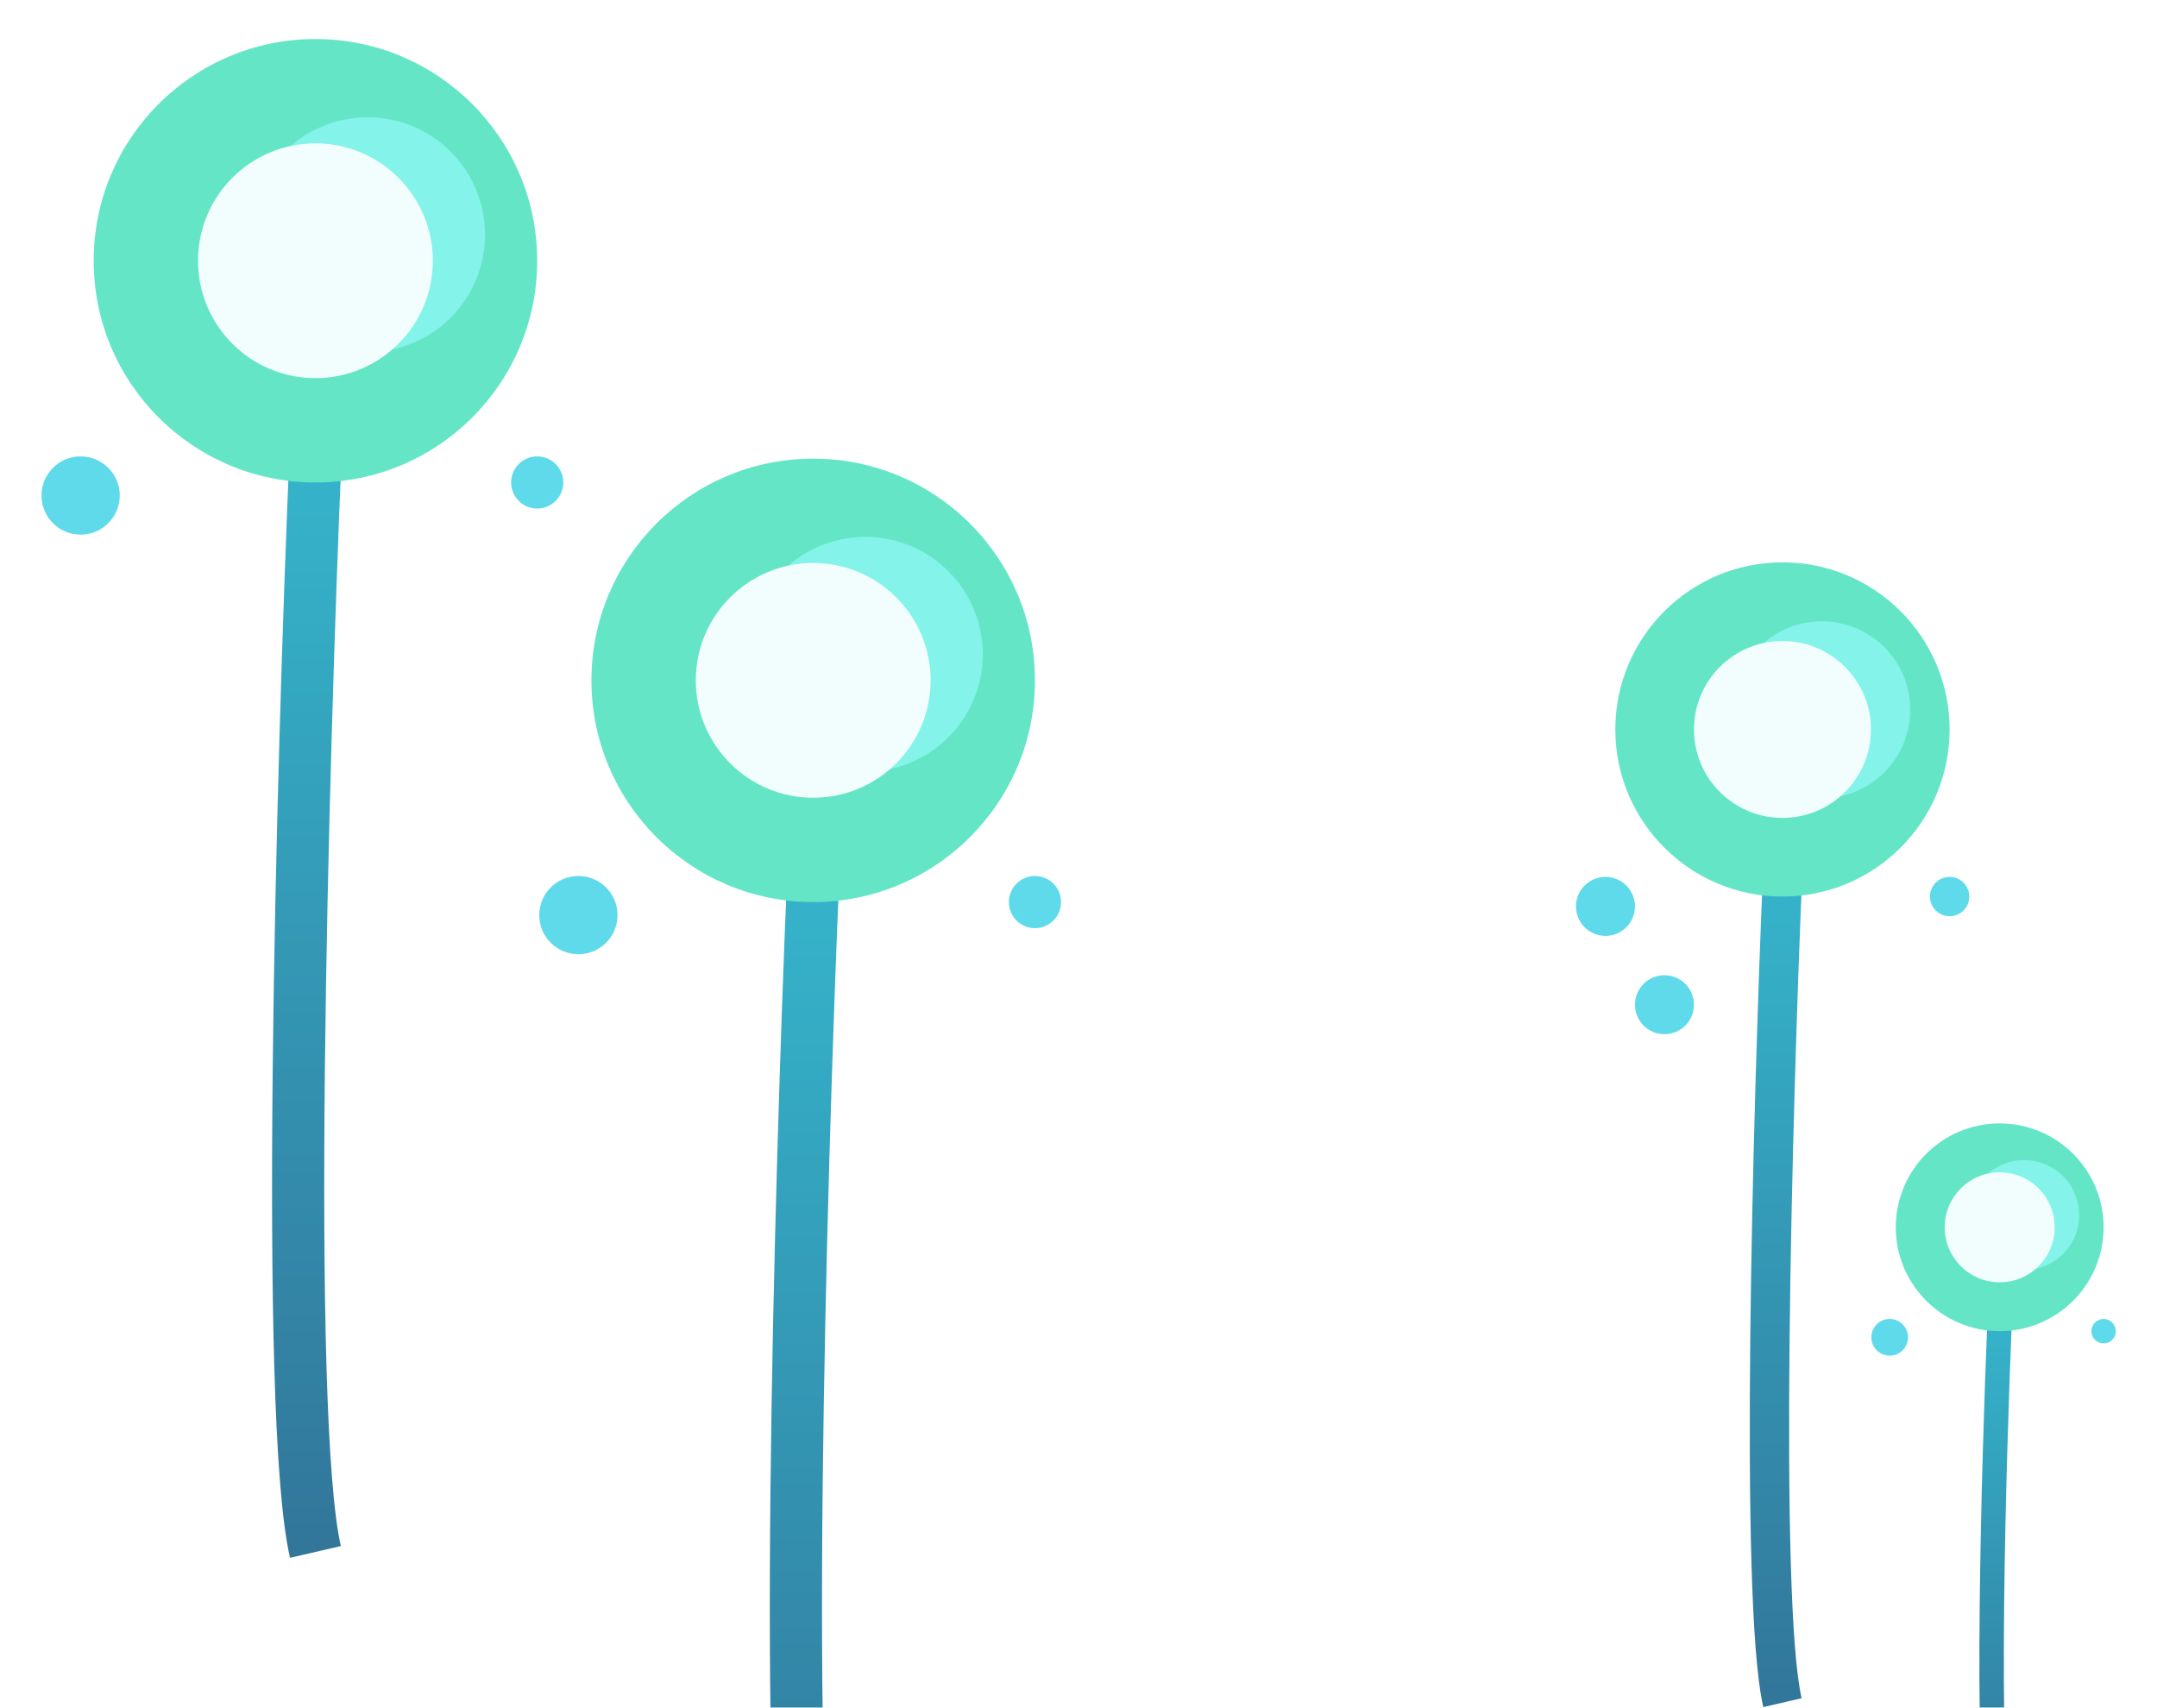 <svg width="221" height="175" viewBox="0 0 221 175" fill="none" xmlns="http://www.w3.org/2000/svg">
<g filter="url(#filter0_d_901_721)">
<path fill-rule="evenodd" clip-rule="evenodd" d="M27.941 105.525C28.175 83.113 28.979 58.491 29.648 42.656L34.989 42.882C34.322 58.678 33.521 83.241 33.287 105.581C33.17 116.753 33.196 127.348 33.449 136.003C33.705 144.754 34.191 151.264 34.923 154.438L29.714 155.64C28.842 151.864 28.359 144.82 28.105 136.159C27.849 127.403 27.824 116.73 27.941 105.525Z" fill="url(#paint0_linear_901_721)"/>
<circle cx="32.318" cy="22.721" r="22.721" fill="#64E6C6"/>
<circle cx="37.665" cy="20.049" r="12.029" fill="#84F3E9"/>
<circle cx="32.317" cy="22.721" r="12.029" fill="#F2FDFE"/>
<circle cx="55.039" cy="45.443" r="2.673" fill="#5FDAEB"/>
<circle cx="8.26" cy="46.779" r="4.01" fill="#5FDAEB"/>
<path fill-rule="evenodd" clip-rule="evenodd" d="M179.327 133.164C179.504 116.272 180.109 97.714 180.613 85.778L184.639 85.948C184.136 97.855 183.532 116.368 183.356 133.206C183.268 141.627 183.287 149.612 183.478 156.135C183.671 162.731 184.037 167.638 184.589 170.03L180.663 170.937C180.006 168.09 179.642 162.781 179.451 156.253C179.257 149.654 179.239 141.609 179.327 133.164Z" fill="url(#paint1_linear_901_721)"/>
<circle cx="182.626" cy="70.752" r="17.125" fill="#64E6C6"/>
<circle cx="186.655" cy="68.737" r="9.066" fill="#84F3E9"/>
<circle cx="182.626" cy="70.752" r="9.066" fill="#F2FDFE"/>
<circle cx="199.752" cy="87.878" r="2.015" fill="#5FDAEB"/>
<circle cx="164.493" cy="88.885" r="3.022" fill="#5FDAEB"/>
<circle cx="170.537" cy="98.96" r="3.022" fill="#5FDAEB"/>
<path fill-rule="evenodd" clip-rule="evenodd" d="M202.833 160.568C202.943 150.067 203.319 138.53 203.633 131.11L206.135 131.216C205.823 138.618 205.447 150.127 205.338 160.594C205.283 165.829 205.295 170.793 205.414 174.848C205.534 178.948 205.761 181.999 206.105 183.486L203.664 184.049C203.255 182.28 203.029 178.979 202.91 174.921C202.79 170.819 202.778 165.818 202.833 160.568Z" fill="url(#paint2_linear_901_721)"/>
<circle cx="204.883" cy="121.77" r="10.646" fill="#64E6C6"/>
<circle cx="207.389" cy="120.518" r="5.636" fill="#84F3E9"/>
<circle cx="204.883" cy="121.771" r="5.636" fill="#F2FDFE"/>
<circle cx="215.53" cy="132.417" r="1.252" fill="#5FDAEB"/>
<circle cx="193.611" cy="133.043" r="1.879" fill="#5FDAEB"/>
<path fill-rule="evenodd" clip-rule="evenodd" d="M78.94 148.525C79.174 126.113 79.978 101.491 80.647 85.656L85.988 85.882C85.32 101.678 84.52 126.241 84.286 148.581C84.169 159.753 84.195 170.348 84.448 179.003C84.704 187.754 85.189 194.264 85.922 197.438L80.713 198.64C79.841 194.864 79.358 187.82 79.104 179.159C78.848 170.403 78.823 159.73 78.94 148.525Z" fill="url(#paint3_linear_901_721)"/>
<circle cx="83.317" cy="65.721" r="22.721" fill="#64E6C6"/>
<circle cx="88.664" cy="63.048" r="12.029" fill="#84F3E9"/>
<circle cx="83.318" cy="65.721" r="12.029" fill="#F2FDFE"/>
<circle cx="106.039" cy="88.443" r="2.673" fill="#5FDAEB"/>
<circle cx="59.26" cy="89.779" r="4.01" fill="#5FDAEB"/>
</g>
<defs>
<filter id="filter0_d_901_721" x="0.25" y="0" width="220.532" height="206.64" filterUnits="userSpaceOnUse" color-interpolation-filters="sRGB">
<feFlood flood-opacity="0" result="BackgroundImageFix"/>
<feColorMatrix in="SourceAlpha" type="matrix" values="0 0 0 0 0 0 0 0 0 0 0 0 0 0 0 0 0 0 127 0" result="hardAlpha"/>
<feOffset dy="4"/>
<feGaussianBlur stdDeviation="2"/>
<feComposite in2="hardAlpha" operator="out"/>
<feColorMatrix type="matrix" values="0 0 0 0 0 0 0 0 0 0 0 0 0 0 0 0 0 0 0.25 0"/>
<feBlend mode="normal" in2="BackgroundImageFix" result="effect1_dropShadow_901_721"/>
<feBlend mode="normal" in="SourceGraphic" in2="effect1_dropShadow_901_721" result="shape"/>
</filter>
<linearGradient id="paint0_linear_901_721" x1="31.433" y1="42.769" x2="31.433" y2="155.039" gradientUnits="userSpaceOnUse">
<stop stop-color="#35B4CB"/>
<stop offset="1" stop-color="#32769A"/>
</linearGradient>
<linearGradient id="paint1_linear_901_721" x1="181.959" y1="85.863" x2="181.959" y2="170.484" gradientUnits="userSpaceOnUse">
<stop stop-color="#35B4CB"/>
<stop offset="1" stop-color="#32769A"/>
</linearGradient>
<linearGradient id="paint2_linear_901_721" x1="204.469" y1="131.163" x2="204.469" y2="183.768" gradientUnits="userSpaceOnUse">
<stop stop-color="#35B4CB"/>
<stop offset="1" stop-color="#32769A"/>
</linearGradient>
<linearGradient id="paint3_linear_901_721" x1="82.432" y1="85.769" x2="82.432" y2="198.039" gradientUnits="userSpaceOnUse">
<stop stop-color="#35B4CB"/>
<stop offset="1" stop-color="#32769A"/>
</linearGradient>
</defs>
</svg>
